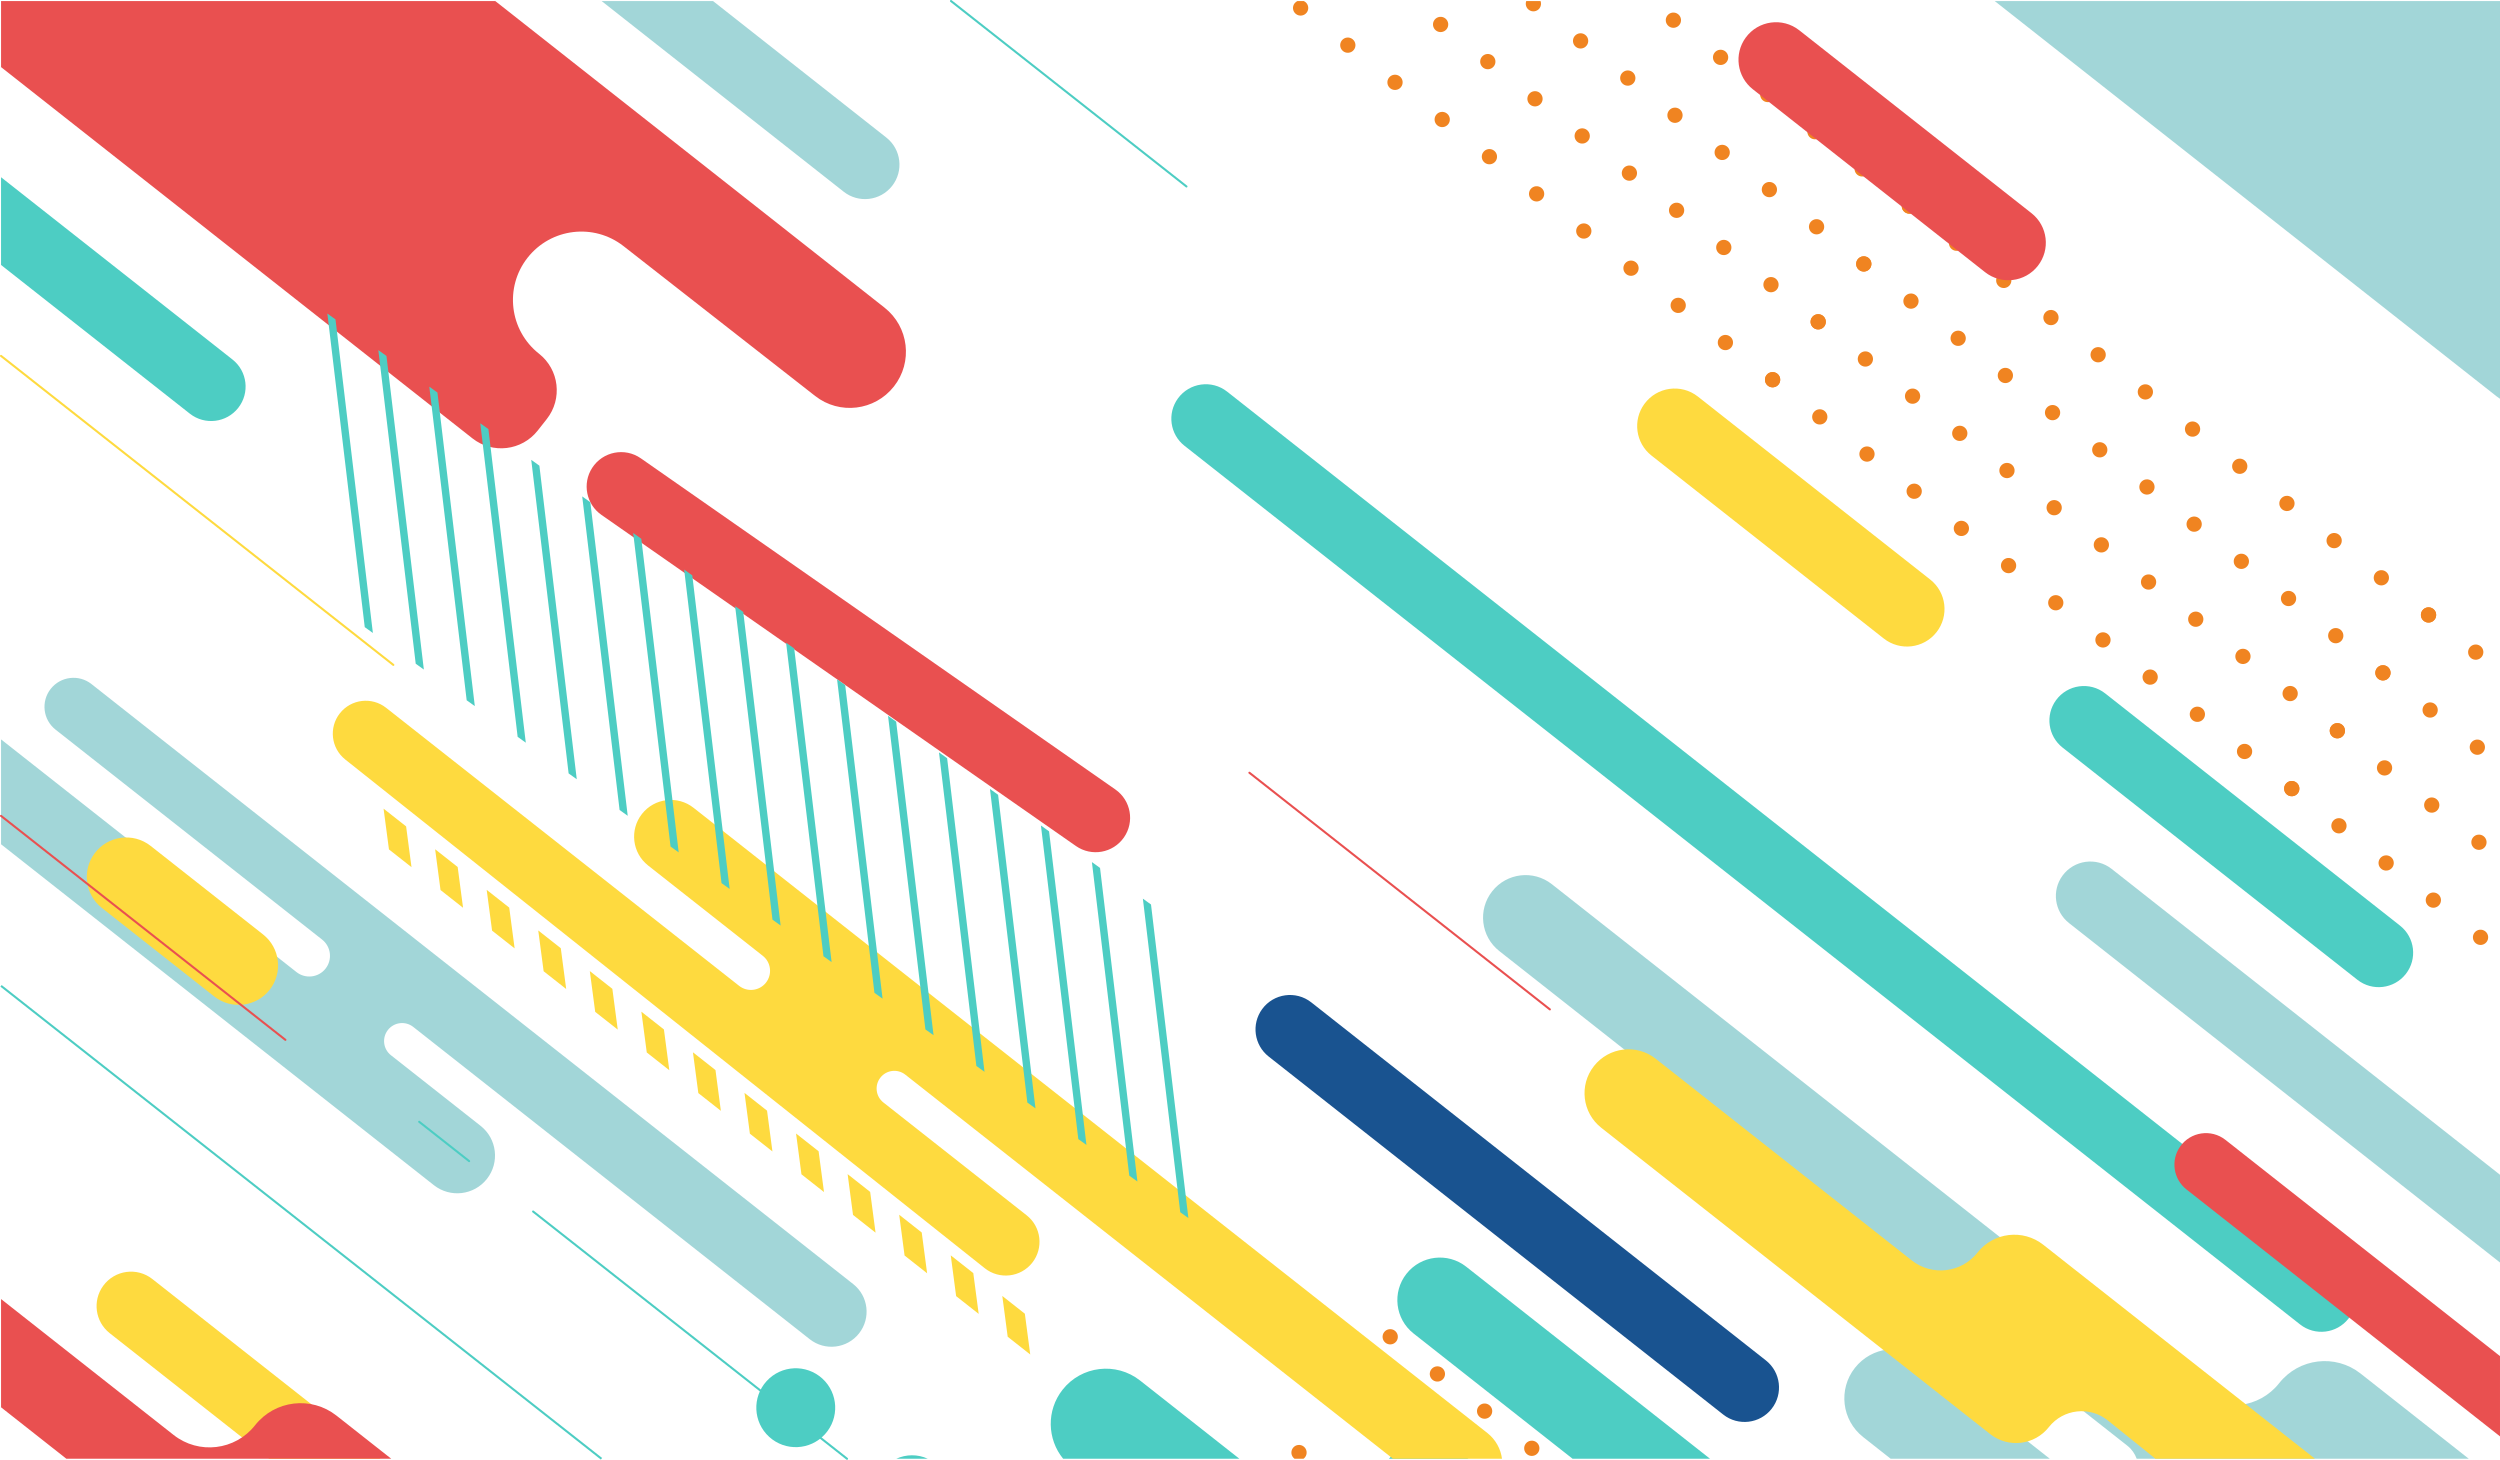 <?xml version="1.0" encoding="UTF-8"?>
<!DOCTYPE svg PUBLIC "-//W3C//DTD SVG 1.1//EN" "http://www.w3.org/Graphics/SVG/1.1/DTD/svg11.dtd">
<!-- Creator: CorelDRAW -->
<svg xmlns="http://www.w3.org/2000/svg" xml:space="preserve" width="423.51mm" height="247.297mm" version="1.1" style="shape-rendering:geometricPrecision; text-rendering:geometricPrecision; image-rendering:optimizeQuality; fill-rule:evenodd; clip-rule:evenodd"
viewBox="0 0 4093.26 2390.15"
 xmlns:xlink="http://www.w3.org/1999/xlink"
 xmlns:xodm="http://www.corel.com/coreldraw/odm/2003">
 <defs>
  <style type="text/css">
   <![CDATA[
    .str1 {stroke:#4DCDC3;stroke-width:3.41;stroke-miterlimit:10}
    .str2 {stroke:#E95050;stroke-width:3.41;stroke-linecap:round;stroke-linejoin:round;stroke-miterlimit:10}
    .str3 {stroke:#FEDA3F;stroke-width:3.41;stroke-linecap:round;stroke-linejoin:round;stroke-miterlimit:10}
    .str0 {stroke:#4DCDC3;stroke-width:3.41;stroke-linecap:round;stroke-linejoin:round;stroke-miterlimit:10}
    .fil6 {fill:none;fill-rule:nonzero}
    .fil0 {fill:#F08421;fill-rule:nonzero}
    .fil5 {fill:#E95050;fill-rule:nonzero}
    .fil2 {fill:#FEDA3F;fill-rule:nonzero}
    .fil1 {fill:#A2D6D8;fill-rule:nonzero}
    .fil4 {fill:#195390;fill-rule:nonzero}
    .fil3 {fill:#4DCDC3;fill-rule:nonzero}
   ]]>
  </style>
 </defs>
 <g id="Layer_x0020_1">
  <g id="_1314722160736">
   <path class="fil0" d="M2892.46 613.98c4.27,-5.42 12.13,-6.35 17.55,-2.08 5.43,4.27 6.36,12.13 2.09,17.55 -4.27,5.43 -12.13,6.36 -17.56,2.08 -5.42,-4.27 -6.35,-12.13 -2.08,-17.55z"/>
   <path class="fil0" d="M2815.18 553.11c4.27,-5.42 12.13,-6.35 17.55,-2.08 5.43,4.27 6.36,12.13 2.09,17.56 -4.27,5.42 -12.13,6.35 -17.55,2.08 -5.42,-4.27 -6.35,-12.13 -2.08,-17.56z"/>
   <path class="fil0" d="M2737.91 492.25c4.27,-5.42 12.13,-6.35 17.55,-2.08 5.43,4.27 6.36,12.13 2.09,17.55 -4.27,5.43 -12.13,6.36 -17.55,2.09 -5.42,-4.27 -6.36,-12.13 -2.08,-17.55z"/>
   <path class="fil0" d="M2660.63 431.39c4.27,-5.43 12.13,-6.36 17.56,-2.09 5.43,4.27 6.36,12.13 2.08,17.56 -4.27,5.42 -12.13,6.35 -17.55,2.08 -5.42,-4.27 -6.36,-12.13 -2.09,-17.55z"/>
   <path class="fil0" d="M2583.35 370.52c4.27,-5.42 12.13,-6.35 17.55,-2.08 5.43,4.27 6.36,12.13 2.08,17.56 -4.27,5.42 -12.13,6.35 -17.55,2.08 -5.43,-4.27 -6.36,-12.13 -2.09,-17.56z"/>
   <path class="fil0" d="M2506.08 309.66c4.27,-5.43 12.13,-6.36 17.56,-2.08 5.42,4.27 6.35,12.13 2.08,17.55 -4.27,5.43 -12.13,6.36 -17.55,2.09 -5.43,-4.27 -6.36,-12.13 -2.09,-17.55z"/>
   <path class="fil0" d="M2428.8 248.8c4.27,-5.42 12.13,-6.35 17.56,-2.08 5.42,4.27 6.35,12.13 2.08,17.55 -4.27,5.43 -12.13,6.36 -17.55,2.09 -5.42,-4.27 -6.35,-12.13 -2.08,-17.56z"/>
   <path class="fil0" d="M2351.53 187.93c4.27,-5.43 12.13,-6.36 17.55,-2.08 5.43,4.27 6.36,12.13 2.09,17.55 -4.27,5.43 -12.13,6.36 -17.56,2.09 -5.42,-4.27 -6.35,-12.13 -2.08,-17.56z"/>
   <path class="fil0" d="M2274.25 127.07c4.27,-5.42 12.13,-6.35 17.55,-2.08 5.43,4.27 6.36,12.13 2.09,17.56 -4.27,5.42 -12.13,6.35 -17.56,2.08 -5.43,-4.27 -6.36,-12.13 -2.08,-17.56z"/>
   <path class="fil0" d="M2196.98 66.2c4.27,-5.42 12.13,-6.35 17.55,-2.08 5.43,4.27 6.36,12.13 2.09,17.55 -4.27,5.43 -12.13,6.36 -17.55,2.09 -5.43,-4.27 -6.36,-12.13 -2.08,-17.56z"/>
   <path class="fil0" d="M2119.7 5.34c1.27,-1.62 2.87,-2.84 4.62,-3.64l10.39 0c0.89,0.4 1.74,0.92 2.54,1.55 5.42,4.27 6.35,12.13 2.08,17.55 -4.27,5.42 -12.13,6.36 -17.55,2.08 -5.43,-4.27 -6.36,-12.13 -2.08,-17.55z"/>
  </g>
  <g id="_1314722118064">
   <path class="fil0" d="M2967.11 519.2c4.27,-5.43 12.13,-6.36 17.56,-2.09 5.42,4.27 6.35,12.13 2.08,17.55 -4.27,5.42 -12.13,6.36 -17.56,2.08 -5.42,-4.27 -6.35,-12.13 -2.08,-17.55z"/>
   <path class="fil0" d="M2889.83 458.33c4.27,-5.42 12.13,-6.35 17.55,-2.08 5.43,4.27 6.36,12.13 2.09,17.55 -4.27,5.42 -12.13,6.35 -17.55,2.08 -5.42,-4.27 -6.35,-12.13 -2.08,-17.56z"/>
   <path class="fil0" d="M2812.56 397.47c4.27,-5.43 12.13,-6.36 17.55,-2.09 5.43,4.27 6.36,12.13 2.09,17.56 -4.27,5.43 -12.13,6.36 -17.56,2.08 -5.42,-4.27 -6.35,-12.13 -2.08,-17.55z"/>
   <path class="fil0" d="M2735.28 336.61c4.27,-5.42 12.13,-6.35 17.55,-2.08 5.43,4.27 6.36,12.13 2.09,17.55 -4.27,5.42 -12.13,6.35 -17.56,2.08 -5.42,-4.27 -6.35,-12.13 -2.08,-17.56z"/>
   <path class="fil0" d="M2658 275.74c4.27,-5.43 12.13,-6.36 17.56,-2.08 5.43,4.27 6.36,12.13 2.08,17.55 -4.27,5.43 -12.13,6.36 -17.55,2.09 -5.42,-4.27 -6.35,-12.13 -2.09,-17.56z"/>
   <path class="fil0" d="M2580.73 214.88c4.27,-5.43 12.13,-6.36 17.56,-2.09 5.43,4.27 6.36,12.13 2.08,17.56 -4.27,5.42 -12.13,6.35 -17.55,2.08 -5.43,-4.27 -6.36,-12.13 -2.09,-17.55z"/>
   <path class="fil0" d="M2503.45 154.02c4.27,-5.42 12.13,-6.35 17.55,-2.08 5.42,4.27 6.35,12.13 2.08,17.55 -4.27,5.43 -12.13,6.36 -17.55,2.09 -5.43,-4.27 -6.36,-12.13 -2.09,-17.56z"/>
   <path class="fil0" d="M2426.18 93.15c4.27,-5.43 12.13,-6.36 17.56,-2.08 5.42,4.27 6.35,12.13 2.08,17.55 -4.27,5.43 -12.13,6.36 -17.56,2.09 -5.42,-4.27 -6.35,-12.13 -2.08,-17.56z"/>
   <path class="fil0" d="M2348.9 32.29c4.27,-5.42 12.13,-6.35 17.56,-2.08 5.42,4.27 6.35,12.13 2.08,17.55 -4.27,5.43 -12.13,6.36 -17.55,2.09 -5.42,-4.27 -6.35,-12.13 -2.08,-17.55z"/>
   <g>
    <g>
     <g>
      <path class="fil0" d="M2117.08 2370.55c4.27,-5.42 12.13,-6.35 17.55,-2.08 5.42,4.27 6.35,12.13 2.08,17.55 -0.75,0.95 -1.6,1.76 -2.53,2.42l-14.57 0 -0.45 -0.34c-5.43,-4.27 -6.36,-12.13 -2.08,-17.55z"/>
     </g>
    </g>
    <g>
     <path class="fil0" d="M3041.76 424.42c4.27,-5.43 12.13,-6.36 17.56,-2.09 5.42,4.27 6.35,12.13 2.08,17.56 -4.27,5.42 -12.13,6.36 -17.55,2.08 -5.43,-4.27 -6.36,-12.13 -2.09,-17.55z"/>
     <path class="fil0" d="M2964.48 363.56c4.27,-5.42 12.13,-6.35 17.55,-2.08 5.42,4.27 6.35,12.13 2.08,17.55 -4.27,5.43 -12.13,6.36 -17.55,2.08 -5.43,-4.27 -6.36,-12.13 -2.09,-17.55z"/>
     <path class="fil0" d="M2887.21 302.69c4.27,-5.43 12.13,-6.36 17.56,-2.09 5.42,4.27 6.35,12.13 2.08,17.56 -4.27,5.42 -12.13,6.35 -17.55,2.08 -5.43,-4.27 -6.36,-12.13 -2.09,-17.55z"/>
     <path class="fil0" d="M2809.93 241.83c4.27,-5.42 12.13,-6.35 17.56,-2.08 5.42,4.27 6.35,12.13 2.08,17.56 -4.27,5.42 -12.13,6.35 -17.55,2.08 -5.42,-4.27 -6.35,-12.13 -2.08,-17.56z"/>
     <path class="fil0" d="M2732.66 180.97c4.27,-5.43 12.13,-6.36 17.55,-2.08 5.42,4.27 6.35,12.13 2.08,17.55 -4.27,5.43 -12.13,6.36 -17.56,2.08 -5.42,-4.27 -6.35,-12.13 -2.08,-17.55z"/>
     <path class="fil0" d="M2655.38 120.1c4.27,-5.42 12.13,-6.35 17.55,-2.08 5.43,4.27 6.36,12.13 2.08,17.56 -4.27,5.42 -12.13,6.35 -17.55,2.08 -5.43,-4.27 -6.36,-12.13 -2.09,-17.56z"/>
     <path class="fil0" d="M2578.1 59.24c4.27,-5.43 12.13,-6.36 17.56,-2.08 5.43,4.27 6.36,12.13 2.08,17.55 -4.27,5.43 -12.13,6.36 -17.55,2.09 -5.43,-4.27 -6.36,-12.13 -2.09,-17.56z"/>
     <path class="fil0" d="M2522.35 1.7c1.48,3.96 0.92,8.57 -1.88,12.14 -4.27,5.42 -12.13,6.35 -17.55,2.08 -4.39,-3.46 -5.84,-9.26 -3.97,-14.22l23.41 0z"/>
     <g>
      <path class="fil0" d="M2269 2336.63c4.27,-5.42 12.13,-6.35 17.55,-2.08 5.43,4.27 6.36,12.13 2.09,17.55 -4.27,5.42 -12.13,6.35 -17.55,2.08 -5.42,-4.27 -6.35,-12.13 -2.08,-17.56z"/>
      <path class="fil0" d="M2191.73 2275.77c4.27,-5.42 12.13,-6.35 17.55,-2.09 5.43,4.27 6.36,12.13 2.09,17.55 -4.27,5.43 -12.13,6.36 -17.56,2.08 -5.42,-4.27 -6.36,-12.13 -2.08,-17.55z"/>
     </g>
    </g>
    <g>
     <path class="fil0" d="M3116.41 329.64c4.27,-5.42 12.13,-6.35 17.55,-2.08 5.42,4.27 6.36,12.13 2.09,17.55 -4.27,5.42 -12.13,6.35 -17.56,2.08 -5.43,-4.27 -6.36,-12.13 -2.08,-17.56z"/>
     <path class="fil0" d="M3039.13 268.78c4.27,-5.43 12.13,-6.36 17.56,-2.09 5.42,4.27 6.36,12.13 2.08,17.56 -4.27,5.43 -12.13,6.36 -17.55,2.08 -5.43,-4.27 -6.36,-12.13 -2.09,-17.55z"/>
     <path class="fil0" d="M2961.86 207.91c4.27,-5.43 12.13,-6.36 17.56,-2.09 5.42,4.27 6.36,12.13 2.08,17.55 -4.27,5.42 -12.13,6.35 -17.55,2.08 -5.43,-4.27 -6.36,-12.13 -2.09,-17.55z"/>
     <path class="fil0" d="M2884.58 147.05c4.27,-5.42 12.13,-6.35 17.55,-2.08 5.42,4.27 6.35,12.13 2.08,17.55 -4.27,5.43 -12.13,6.36 -17.55,2.09 -5.43,-4.27 -6.36,-12.13 -2.09,-17.56z"/>
     <path class="fil0" d="M2807.31 86.18c4.27,-5.42 12.13,-6.35 17.56,-2.08 5.42,4.27 6.35,12.13 2.08,17.56 -4.27,5.42 -12.13,6.35 -17.56,2.08 -5.42,-4.27 -6.35,-12.13 -2.08,-17.55z"/>
     <path class="fil0" d="M2730.03 25.32c4.27,-5.42 12.13,-6.35 17.56,-2.08 5.42,4.27 6.35,12.13 2.08,17.55 -4.27,5.42 -12.13,6.35 -17.55,2.08 -5.42,-4.27 -6.35,-12.13 -2.08,-17.56z"/>
     <g>
      <path class="fil0" d="M2498.2 2363.58c4.27,-5.42 12.13,-6.36 17.56,-2.08 5.42,4.27 6.35,12.13 2.08,17.55 -4.27,5.43 -12.13,6.36 -17.55,2.09 -5.43,-4.27 -6.36,-12.13 -2.09,-17.55z"/>
      <path class="fil0" d="M2420.93 2302.72c4.27,-5.43 12.13,-6.36 17.56,-2.09 5.42,4.27 6.35,12.13 2.08,17.56 -4.27,5.42 -12.13,6.35 -17.55,2.08 -5.42,-4.27 -6.35,-12.13 -2.08,-17.55z"/>
      <path class="fil0" d="M2343.65 2241.85c4.27,-5.42 12.13,-6.35 17.55,-2.08 5.42,4.27 6.35,12.13 2.08,17.55 -4.27,5.43 -12.13,6.36 -17.56,2.09 -5.42,-4.27 -6.35,-12.13 -2.08,-17.55z"/>
      <path class="fil0" d="M2266.38 2180.99c4.27,-5.43 12.13,-6.36 17.55,-2.09 5.43,4.27 6.36,12.13 2.09,17.56 -4.27,5.42 -12.13,6.36 -17.56,2.08 -5.42,-4.27 -6.36,-12.13 -2.08,-17.55z"/>
     </g>
    </g>
    <g>
     <path class="fil0" d="M3742.49 1283.48c4.27,-5.42 12.13,-6.35 17.55,-2.08 5.42,4.27 6.36,12.13 2.08,17.55 -4.27,5.42 -12.13,6.35 -17.55,2.08 -5.43,-4.27 -6.36,-12.13 -2.09,-17.56z"/>
     <path class="fil0" d="M3665.21 1222.62c4.27,-5.42 12.13,-6.35 17.56,-2.08 5.42,4.27 6.35,12.13 2.08,17.55 -4.27,5.43 -12.13,6.36 -17.55,2.09 -5.43,-4.27 -6.36,-12.13 -2.09,-17.56z"/>
     <path class="fil0" d="M3587.94 1161.75c4.27,-5.42 12.13,-6.35 17.56,-2.08 5.42,4.27 6.35,12.13 2.08,17.56 -4.27,5.42 -12.13,6.35 -17.55,2.08 -5.43,-4.27 -6.36,-12.13 -2.09,-17.55z"/>
     <path class="fil0" d="M3510.66 1100.89c4.27,-5.42 12.13,-6.35 17.55,-2.08 5.42,4.27 6.35,12.13 2.08,17.55 -4.27,5.43 -12.13,6.36 -17.56,2.09 -5.42,-4.27 -6.35,-12.13 -2.08,-17.56z"/>
     <path class="fil0" d="M3433.39 1040.03c4.27,-5.43 12.13,-6.36 17.56,-2.08 5.42,4.27 6.35,12.13 2.08,17.55 -4.27,5.42 -12.13,6.35 -17.56,2.08 -5.42,-4.27 -6.35,-12.13 -2.08,-17.55z"/>
     <path class="fil0" d="M3356.11 979.16c4.27,-5.42 12.13,-6.35 17.55,-2.08 5.43,4.27 6.36,12.13 2.09,17.55 -4.27,5.43 -12.13,6.36 -17.55,2.09 -5.42,-4.27 -6.35,-12.13 -2.08,-17.55z"/>
     <path class="fil0" d="M3278.84 918.3c4.27,-5.43 12.13,-6.36 17.55,-2.08 5.43,4.27 6.36,12.13 2.09,17.55 -4.27,5.43 -12.13,6.36 -17.56,2.09 -5.43,-4.27 -6.36,-12.13 -2.08,-17.56z"/>
     <path class="fil0" d="M3201.56 857.43c4.27,-5.42 12.13,-6.35 17.55,-2.08 5.43,4.27 6.36,12.13 2.09,17.56 -4.27,5.42 -12.13,6.35 -17.56,2.08 -5.43,-4.27 -6.36,-12.13 -2.08,-17.55z"/>
     <path class="fil0" d="M3124.29 796.57c4.27,-5.42 12.13,-6.36 17.55,-2.08 5.42,4.27 6.35,12.13 2.08,17.55 -4.27,5.43 -12.13,6.36 -17.55,2.09 -5.43,-4.27 -6.36,-12.13 -2.08,-17.55z"/>
     <path class="fil0" d="M3047.01 735.71c4.27,-5.43 12.13,-6.36 17.56,-2.09 5.42,4.27 6.35,12.13 2.08,17.56 -4.27,5.42 -12.13,6.36 -17.55,2.08 -5.42,-4.27 -6.35,-12.13 -2.08,-17.55z"/>
     <path class="fil0" d="M2969.73 674.84c4.27,-5.42 12.13,-6.35 17.55,-2.08 5.42,4.27 6.35,12.13 2.08,17.56 -4.27,5.42 -12.13,6.35 -17.56,2.08 -5.42,-4.27 -6.35,-12.13 -2.08,-17.55z"/>
     <path class="fil0" d="M2892.46 613.98c4.27,-5.42 12.13,-6.35 17.55,-2.08 5.43,4.27 6.36,12.13 2.09,17.55 -4.27,5.43 -12.13,6.36 -17.56,2.08 -5.42,-4.27 -6.35,-12.13 -2.08,-17.55z"/>
    </g>
    <g>
     <path class="fil0" d="M3817.14 1188.7c4.27,-5.42 12.13,-6.35 17.55,-2.08 5.43,4.27 6.36,12.13 2.08,17.56 -4.27,5.42 -12.13,6.35 -17.55,2.08 -5.42,-4.27 -6.36,-12.13 -2.08,-17.56z"/>
     <path class="fil0" d="M3739.86 1127.84c4.27,-5.43 12.13,-6.36 17.56,-2.09 5.43,4.27 6.36,12.13 2.08,17.55 -4.27,5.43 -12.13,6.36 -17.55,2.08 -5.43,-4.27 -6.36,-12.13 -2.09,-17.55z"/>
     <path class="fil0" d="M3662.59 1066.97c4.27,-5.42 12.13,-6.35 17.55,-2.08 5.43,4.27 6.36,12.13 2.08,17.56 -4.27,5.42 -12.13,6.35 -17.55,2.08 -5.43,-4.27 -6.36,-12.13 -2.09,-17.56z"/>
     <path class="fil0" d="M3585.31 1006.11c4.27,-5.43 12.13,-6.36 17.56,-2.08 5.42,4.27 6.35,12.13 2.08,17.55 -4.27,5.43 -12.13,6.36 -17.55,2.09 -5.43,-4.27 -6.36,-12.13 -2.09,-17.56z"/>
     <path class="fil0" d="M3508.04 945.25c4.27,-5.43 12.13,-6.36 17.56,-2.09 5.42,4.27 6.35,12.13 2.08,17.55 -4.27,5.42 -12.13,6.35 -17.55,2.08 -5.42,-4.27 -6.35,-12.13 -2.08,-17.55z"/>
     <path class="fil0" d="M3430.76 884.38c4.27,-5.43 12.13,-6.36 17.55,-2.08 5.42,4.27 6.35,12.13 2.08,17.55 -4.27,5.43 -12.13,6.36 -17.56,2.09 -5.42,-4.27 -6.35,-12.13 -2.08,-17.56z"/>
     <path class="fil0" d="M3353.49 823.52c4.27,-5.43 12.13,-6.36 17.55,-2.08 5.43,4.27 6.36,12.13 2.09,17.55 -4.27,5.42 -12.13,6.35 -17.56,2.09 -5.42,-4.27 -6.35,-12.13 -2.08,-17.56z"/>
     <path class="fil0" d="M3276.21 762.65c4.27,-5.42 12.13,-6.35 17.55,-2.08 5.43,4.27 6.36,12.13 2.09,17.55 -4.27,5.43 -12.13,6.36 -17.55,2.09 -5.43,-4.27 -6.36,-12.13 -2.08,-17.56z"/>
     <path class="fil0" d="M3198.94 701.79c4.27,-5.42 12.13,-6.36 17.55,-2.08 5.43,4.27 6.36,12.13 2.09,17.55 -4.27,5.43 -12.13,6.36 -17.56,2.09 -5.43,-4.27 -6.36,-12.13 -2.08,-17.56z"/>
     <path class="fil0" d="M3121.66 640.93c4.27,-5.43 12.13,-6.36 17.55,-2.09 5.42,4.27 6.35,12.13 2.08,17.55 -4.27,5.42 -12.13,6.35 -17.55,2.08 -5.43,-4.27 -6.36,-12.13 -2.08,-17.55z"/>
     <path class="fil0" d="M3044.38 580.06c4.27,-5.42 12.13,-6.35 17.55,-2.08 5.42,4.27 6.35,12.13 2.08,17.55 -4.27,5.43 -12.13,6.36 -17.56,2.09 -5.42,-4.27 -6.35,-12.13 -2.08,-17.56z"/>
     <path class="fil0" d="M2967.11 519.2c4.27,-5.43 12.13,-6.36 17.56,-2.09 5.42,4.27 6.35,12.13 2.08,17.55 -4.27,5.42 -12.13,6.36 -17.56,2.08 -5.42,-4.27 -6.35,-12.13 -2.08,-17.55z"/>
    </g>
    <g>
     <path class="fil0" d="M3891.79 1093.92c4.27,-5.42 12.13,-6.35 17.55,-2.09 5.43,4.27 6.36,12.13 2.09,17.56 -4.27,5.43 -12.13,6.36 -17.56,2.08 -5.42,-4.27 -6.35,-12.13 -2.08,-17.55z"/>
     <path class="fil0" d="M3814.52 1033.06c4.27,-5.43 12.13,-6.36 17.55,-2.09 5.43,4.27 6.36,12.13 2.08,17.56 -4.27,5.43 -12.13,6.36 -17.55,2.08 -5.42,-4.27 -6.35,-12.13 -2.08,-17.55z"/>
     <path class="fil0" d="M3737.24 972.19c4.27,-5.42 12.13,-6.35 17.56,-2.08 5.43,4.27 6.36,12.13 2.08,17.56 -4.27,5.42 -12.13,6.35 -17.55,2.08 -5.43,-4.27 -6.36,-12.13 -2.09,-17.55z"/>
     <path class="fil0" d="M3659.96 911.33c4.27,-5.43 12.13,-6.36 17.56,-2.09 5.43,4.27 6.36,12.13 2.08,17.56 -4.27,5.43 -12.13,6.36 -17.55,2.08 -5.43,-4.27 -6.36,-12.13 -2.09,-17.55z"/>
     <path class="fil0" d="M3582.69 850.46c4.27,-5.42 12.13,-6.35 17.55,-2.08 5.42,4.27 6.35,12.13 2.08,17.56 -4.27,5.42 -12.13,6.35 -17.55,2.08 -5.43,-4.27 -6.36,-12.13 -2.09,-17.55z"/>
     <path class="fil0" d="M3505.41 789.6c4.27,-5.43 12.13,-6.36 17.55,-2.08 5.42,4.27 6.35,12.13 2.08,17.55 -4.27,5.42 -12.13,6.35 -17.56,2.09 -5.42,-4.27 -6.35,-12.13 -2.08,-17.56z"/>
     <path class="fil0" d="M3428.14 728.74c4.27,-5.42 12.13,-6.35 17.56,-2.08 5.42,4.27 6.35,12.13 2.08,17.56 -4.27,5.42 -12.13,6.35 -17.55,2.08 -5.42,-4.27 -6.35,-12.13 -2.08,-17.55z"/>
     <path class="fil0" d="M3350.86 667.87c4.27,-5.42 12.13,-6.36 17.55,-2.08 5.43,4.27 6.36,12.13 2.09,17.55 -4.27,5.43 -12.13,6.36 -17.56,2.09 -5.42,-4.27 -6.35,-12.13 -2.08,-17.55z"/>
     <path class="fil0" d="M3273.59 607.01c4.27,-5.43 12.13,-6.36 17.55,-2.09 5.43,4.27 6.36,12.13 2.09,17.56 -4.27,5.42 -12.13,6.35 -17.56,2.08 -5.42,-4.27 -6.35,-12.13 -2.08,-17.55z"/>
     <path class="fil0" d="M3196.31 546.15c4.27,-5.42 12.13,-6.35 17.55,-2.08 5.43,4.27 6.36,12.13 2.09,17.55 -4.27,5.43 -12.13,6.36 -17.55,2.09 -5.43,-4.27 -6.36,-12.13 -2.08,-17.55z"/>
     <path class="fil0" d="M3119.04 485.28c4.27,-5.43 12.13,-6.36 17.55,-2.09 5.42,4.27 6.35,12.13 2.08,17.56 -4.27,5.43 -12.13,6.36 -17.55,2.08 -5.43,-4.27 -6.36,-12.13 -2.08,-17.55z"/>
     <path class="fil0" d="M3041.76 424.42c4.27,-5.43 12.13,-6.36 17.56,-2.09 5.42,4.27 6.35,12.13 2.08,17.56 -4.27,5.42 -12.13,6.36 -17.55,2.08 -5.43,-4.27 -6.36,-12.13 -2.09,-17.55z"/>
    </g>
    <g>
     <path class="fil0" d="M3966.44 999.14c4.27,-5.43 12.13,-6.36 17.56,-2.09 5.42,4.27 6.35,12.13 2.08,17.55 -4.27,5.43 -12.13,6.36 -17.56,2.08 -5.42,-4.27 -6.35,-12.13 -2.08,-17.55z"/>
     <path class="fil0" d="M3889.17 938.27c4.27,-5.42 12.13,-6.35 17.56,-2.08 5.42,4.27 6.35,12.13 2.08,17.56 -4.27,5.42 -12.13,6.35 -17.55,2.08 -5.42,-4.27 -6.35,-12.13 -2.08,-17.56z"/>
     <path class="fil0" d="M3811.89 877.41c4.27,-5.42 12.13,-6.35 17.55,-2.08 5.43,4.27 6.36,12.13 2.08,17.55 -4.27,5.43 -12.13,6.36 -17.55,2.09 -5.42,-4.27 -6.35,-12.13 -2.08,-17.56z"/>
     <path class="fil0" d="M3734.61 816.55c4.27,-5.42 12.13,-6.35 17.56,-2.08 5.43,4.27 6.36,12.13 2.08,17.55 -4.27,5.42 -12.13,6.35 -17.55,2.08 -5.43,-4.27 -6.36,-12.13 -2.09,-17.56z"/>
     <path class="fil0" d="M3657.34 755.68c4.27,-5.42 12.13,-6.35 17.55,-2.08 5.43,4.27 6.36,12.13 2.08,17.56 -4.27,5.42 -12.13,6.35 -17.55,2.08 -5.43,-4.27 -6.36,-12.13 -2.09,-17.56z"/>
     <path class="fil0" d="M3580.06 694.82c4.27,-5.42 12.13,-6.35 17.56,-2.08 5.42,4.27 6.35,12.13 2.08,17.55 -4.27,5.42 -12.13,6.35 -17.55,2.08 -5.43,-4.27 -6.36,-12.13 -2.09,-17.56z"/>
     <path class="fil0" d="M3502.79 633.96c4.27,-5.42 12.13,-6.35 17.56,-2.08 5.42,4.27 6.35,12.13 2.08,17.55 -4.27,5.42 -12.13,6.35 -17.55,2.08 -5.42,-4.27 -6.35,-12.13 -2.08,-17.56z"/>
     <path class="fil0" d="M3425.51 573.09c4.27,-5.43 12.13,-6.36 17.55,-2.08 5.42,4.27 6.35,12.13 2.08,17.55 -4.27,5.42 -12.13,6.36 -17.56,2.09 -5.42,-4.27 -6.35,-12.13 -2.08,-17.56z"/>
     <path class="fil0" d="M3348.24 512.23c4.27,-5.43 12.13,-6.36 17.55,-2.09 5.43,4.27 6.36,12.13 2.09,17.55 -4.27,5.42 -12.13,6.35 -17.56,2.08 -5.42,-4.27 -6.35,-12.13 -2.08,-17.55z"/>
     <path class="fil0" d="M3270.96 451.37c4.27,-5.42 12.13,-6.35 17.55,-2.08 5.43,4.27 6.36,12.13 2.09,17.55 -4.27,5.43 -12.13,6.36 -17.55,2.09 -5.42,-4.27 -6.35,-12.13 -2.08,-17.56z"/>
     <path class="fil0" d="M3193.69 390.5c4.27,-5.43 12.13,-6.36 17.55,-2.09 5.43,4.27 6.36,12.13 2.09,17.55 -4.27,5.42 -12.13,6.36 -17.56,2.08 -5.42,-4.27 -6.36,-12.13 -2.08,-17.55z"/>
     <path class="fil0" d="M3116.41 329.64c4.27,-5.42 12.13,-6.35 17.55,-2.08 5.42,4.27 6.36,12.13 2.09,17.55 -4.27,5.42 -12.13,6.35 -17.56,2.08 -5.43,-4.27 -6.36,-12.13 -2.08,-17.56z"/>
    </g>
    <g>
     <path class="fil0" d="M4051.59 1526.94c4.27,-5.42 12.13,-6.36 17.55,-2.08 5.43,4.27 6.36,12.13 2.09,17.55 -4.27,5.43 -12.13,6.36 -17.56,2.09 -5.42,-4.27 -6.35,-12.13 -2.08,-17.56z"/>
     <path class="fil0" d="M3974.32 1466.07c4.27,-5.43 12.13,-6.36 17.55,-2.09 5.43,4.27 6.36,12.13 2.09,17.55 -4.27,5.42 -12.13,6.35 -17.56,2.08 -5.42,-4.27 -6.36,-12.13 -2.08,-17.55z"/>
     <path class="fil0" d="M3897.04 1405.21c4.27,-5.42 12.13,-6.35 17.55,-2.08 5.43,4.27 6.36,12.13 2.09,17.55 -4.27,5.43 -12.13,6.36 -17.55,2.09 -5.42,-4.27 -6.36,-12.13 -2.08,-17.56z"/>
     <path class="fil0" d="M3819.77 1344.34c4.27,-5.42 12.13,-6.36 17.55,-2.09 5.42,4.27 6.36,12.13 2.08,17.56 -4.27,5.43 -12.13,6.36 -17.55,2.08 -5.42,-4.27 -6.36,-12.13 -2.08,-17.55z"/>
     <path class="fil0" d="M3742.49 1283.48c4.27,-5.42 12.13,-6.35 17.55,-2.08 5.42,4.27 6.36,12.13 2.08,17.55 -4.27,5.42 -12.13,6.35 -17.55,2.08 -5.43,-4.27 -6.36,-12.13 -2.09,-17.56z"/>
    </g>
    <g>
     <path class="fil0" d="M4048.97 1371.29c4.27,-5.43 12.13,-6.36 17.55,-2.09 5.43,4.27 6.36,12.13 2.09,17.56 -4.27,5.42 -12.13,6.35 -17.55,2.08 -5.42,-4.27 -6.35,-12.13 -2.08,-17.55z"/>
     <path class="fil0" d="M3971.69 1310.43c4.27,-5.42 12.13,-6.35 17.55,-2.08 5.43,4.27 6.36,12.13 2.09,17.55 -4.27,5.43 -12.13,6.36 -17.56,2.09 -5.42,-4.27 -6.35,-12.13 -2.08,-17.55z"/>
     <path class="fil0" d="M3894.42 1249.57c4.27,-5.43 12.13,-6.36 17.55,-2.09 5.43,4.27 6.36,12.13 2.09,17.56 -4.27,5.42 -12.13,6.36 -17.56,2.08 -5.42,-4.27 -6.35,-12.13 -2.08,-17.55z"/>
     <path class="fil0" d="M3817.14 1188.7c4.27,-5.42 12.13,-6.35 17.55,-2.08 5.43,4.27 6.36,12.13 2.08,17.56 -4.27,5.42 -12.13,6.35 -17.55,2.08 -5.42,-4.27 -6.36,-12.13 -2.08,-17.56z"/>
    </g>
    <g>
     <path class="fil0" d="M4046.34 1215.65c4.27,-5.43 12.13,-6.36 17.56,-2.09 5.42,4.27 6.35,12.13 2.08,17.56 -4.27,5.43 -12.13,6.36 -17.56,2.08 -5.42,-4.27 -6.35,-12.13 -2.08,-17.55z"/>
     <path class="fil0" d="M3969.07 1154.79c4.27,-5.43 12.13,-6.36 17.55,-2.09 5.43,4.27 6.36,12.13 2.09,17.56 -4.27,5.42 -12.13,6.35 -17.55,2.08 -5.42,-4.27 -6.35,-12.13 -2.08,-17.55z"/>
     <path class="fil0" d="M3891.79 1093.92c4.27,-5.42 12.13,-6.35 17.55,-2.09 5.43,4.27 6.36,12.13 2.09,17.56 -4.27,5.43 -12.13,6.36 -17.56,2.08 -5.42,-4.27 -6.35,-12.13 -2.08,-17.55z"/>
    </g>
    <g>
     <path class="fil0" d="M4043.72 1060c4.27,-5.42 12.13,-6.35 17.55,-2.08 5.42,4.27 6.35,12.13 2.08,17.56 -4.27,5.42 -12.13,6.35 -17.55,2.08 -5.43,-4.27 -6.36,-12.13 -2.09,-17.56z"/>
     <path class="fil0" d="M3966.44 999.14c4.27,-5.43 12.13,-6.36 17.56,-2.09 5.42,4.27 6.35,12.13 2.08,17.55 -4.27,5.43 -12.13,6.36 -17.56,2.08 -5.42,-4.27 -6.35,-12.13 -2.08,-17.55z"/>
    </g>
   </g>
  </g>
  <g id="_1279031580576">
   <path class="fil1" d="M247.43 1197.04l1149.54 905.4c24.93,19.64 29.22,55.77 9.58,80.71 -19.64,24.94 -55.77,29.23 -80.71,9.59l-649.23 -511.34c-12.8,-10.09 -31.36,-7.88 -41.44,4.92 -10.08,12.8 -7.88,31.36 4.93,41.44l146.82 115.64c26.83,21.13 31.45,60 10.32,86.83 -21.13,26.83 -60,31.45 -86.83,10.31l-708.71 -558.2 0 -171.72 483.72 380.99c14.7,11.58 36.01,9.05 47.58,-5.65 11.58,-14.7 9.05,-36.01 -5.65,-47.59l-436.42 -343.73c-20.61,-16.24 -24.16,-46.11 -7.93,-66.72 16.24,-20.62 46.13,-24.16 66.74,-7.91l97.67 77.02z"/>
  </g>
  <path class="fil1" d="M4093.26 652.91c-1.96,-1.27 -3.88,-2.63 -5.75,-4.1l-821.59 -647.1 827.34 0 0 651.21z"/>
  <g id="_1279031581968">
   <path class="fil1" d="M3095.65 2388.44l-45.18 -35.58c-34.97,-27.55 -40.99,-78.22 -13.45,-113.2 27.54,-34.97 78.22,-40.99 113.19,-13.45l205.97 162.23 -260.54 0zm402.76 0c-2.91,-8.18 -8.08,-15.67 -15.41,-21.44l-1028.26 -809.88c-30.21,-23.79 -35.4,-67.57 -11.61,-97.77 23.79,-30.21 67.57,-35.41 97.77,-11.62l1057.41 832.84c41.19,32.44 100.88,25.35 133.33,-15.84 32.44,-41.19 92.13,-48.28 133.32,-15.84l177.18 139.55 -543.72 0z"/>
  </g>
  <g id="_1278714241136">
   <path class="fil1" d="M984.99 1.7l396.38 312.19c24.48,19.29 59.96,15.07 79.24,-9.41 19.28,-24.49 15.07,-59.96 -9.41,-79.25l-283.81 -223.54 -182.4 0z"/>
  </g>
  <g id="_1278714239744">
   <path class="fil1" d="M3387.6 1511.35l705.66 555.79 0 -143.66 -635.83 -500.79c-25.13,-19.79 -61.67,-14.76 -80.51,11.08 -17.88,24.52 -13.16,58.8 10.68,77.57z"/>
  </g>
  <path class="fil2" d="M166.74 1486.56l183.97 144.9c28.04,22.08 68.66,17.25 90.74,-10.78 22.08,-28.04 17.25,-68.66 -10.78,-90.74l-183.98 -144.9c-28.77,-22.67 -70.61,-16.9 -92.19,12.69l0 0c-20.47,28.08 -15.07,67.32 12.23,88.82z"/>
  <g id="_1278714242576">
   <path class="fil3" d="M2799.87 2388.44l-399.27 -314.48c-30.21,-23.79 -73.98,-18.59 -97.78,11.61 -23.79,30.21 -18.59,73.98 11.62,97.77l260.39 205.09 225.04 0zm-395.52 0l-12.64 -9.96c-35.99,-28.34 -87.45,-23.57 -117.69,9.96l130.33 0zm-375.07 0l-162.65 -128.11c-39.2,-30.87 -96.01,-24.13 -126.88,15.07 -26.71,33.92 -25.24,80.98 0.96,113.04l288.57 0z"/>
  </g>
  <g id="_1278714247904">
   <path class="fil3" d="M3377.01 1223.98l482.71 380.2c24.49,19.29 59.96,15.07 79.25,-9.41 19.28,-24.48 15.07,-59.96 -9.41,-79.24l-482.72 -380.2c-25.13,-19.79 -61.67,-14.76 -80.51,11.09 -17.88,24.52 -13.16,58.79 10.68,77.57z"/>
  </g>
  <g id="_1278714246512">
   <path class="fil3" d="M1.7 433.82l309.08 243.44c24.49,19.29 59.97,15.07 79.25,-9.41 19.28,-24.48 15.07,-59.96 -9.41,-79.24l-378.92 -298.44 0 143.66z"/>
  </g>
  <g id="_1278714250160">
   <path class="fil3" d="M1939.35 729.86l1826.54 1438.61c24.48,19.28 59.96,15.07 79.24,-9.41 19.29,-24.48 15.07,-59.96 -9.42,-79.24l-1826.54 -1438.61c-25.13,-19.79 -61.67,-14.76 -80.51,11.09 -17.87,24.52 -13.16,58.79 10.68,77.57z"/>
  </g>
  <g id="_1278714249632">
   <path class="fil3" d="M1519.15 2388.44c-16.59,-7.71 -35.57,-7.47 -51.72,0l51.72 0z"/>
  </g>
  <g id="_1278714254336">
   <path class="fil3" d="M1346.45 2257.15c26.34,24.05 28.19,64.91 4.13,91.25 -24.06,26.34 -64.91,28.19 -91.25,4.13 -26.34,-24.06 -28.19,-64.92 -4.13,-91.25 24.06,-26.34 64.92,-28.18 91.25,-4.13z"/>
  </g>
  <g id="_1278714252512">
   <path class="fil2" d="M3354.56 2336.65c-23.36,29.66 -66.36,34.77 -96.02,11.4l-636.75 -501.51c-31.22,-24.59 -36.6,-69.84 -12.01,-101.06 24.59,-31.22 69.84,-36.6 101.06,-12.01l419.22 330.18c33.28,26.21 81.5,20.48 107.71,-12.79l0 0c26.21,-33.28 74.43,-39.01 107.71,-12.8l444.86 350.38 -261.17 0 -78.05 -62.77c-29.64,-23.84 -73.03,-18.91 -96.56,10.97z"/>
  </g>
  <path class="fil2" d="M1690.15 2067.42c18.88,-23.97 14.75,-58.71 -9.21,-77.58l-234.6 -184.77c-12.58,-9.91 -14.74,-28.13 -4.83,-40.72 9.9,-12.58 28.13,-14.74 40.71,-4.84l798.52 628.93 178.49 0c-2.11,-16.06 -10.25,-31.35 -23.98,-42.16l-1299.7 -1023.67c-26.09,-20.55 -63.89,-16.06 -84.44,10.03 -20.55,26.09 -16.06,63.89 10.03,84.44l187.75 147.87c13.57,10.69 15.91,30.37 5.22,43.95 -10.69,13.58 -30.37,15.91 -43.95,5.22l-577.95 -455.2c-23.41,-18.44 -57.32,-14.41 -75.76,9 -18.37,23.33 -14.44,57.11 8.8,75.6l1047.1 832.96c23.96,19.06 58.85,15 77.8,-9.05z"/>
  <path class="fil2" d="M179.64 2182.83l261.06 205.61 182.39 0 -373.62 -294.27c-25.13,-19.79 -61.67,-14.76 -80.51,11.09 -17.88,24.52 -13.16,58.79 10.68,77.57z"/>
  <path class="fil2" d="M2703.97 745.89l380.32 299.55c26.66,21 65.3,16.41 86.3,-10.25 21,-26.66 16.41,-65.3 -10.25,-86.3l-380.32 -299.55c-27.37,-21.56 -67.16,-16.08 -87.68,12.07 -19.47,26.71 -14.33,64.03 11.63,84.48z"/>
  <g id="_1278714258416">
   <path class="fil4" d="M2077.16 1729.85l744.3 586.22c24.49,19.29 59.96,15.07 79.24,-9.41l0 0c19.28,-24.48 15.07,-59.96 -9.41,-79.24l-744.3 -586.22c-25.13,-19.79 -61.67,-14.76 -80.51,11.09 -17.88,24.52 -13.16,58.79 10.68,77.57z"/>
  </g>
  <path class="fil5" d="M863.88 421.86c-38.27,48.6 -29.91,119.02 18.69,157.3 33.03,26.01 38.71,73.87 12.7,106.9l-14.91 18.94c-26.02,33.03 -73.87,38.71 -106.9,12.7l-771.75 -607.84 0 -108.15 809.17 0 637.35 501.98c39.9,31.42 46.77,89.24 15.34,129.13 -31.34,39.8 -88.97,46.75 -128.88,15.54l-313.81 -245.42c-48.61,-38.01 -118.81,-29.55 -157,18.93z"/>
  <g id="_1278714261152">
   <path class="fil5" d="M108.69 2388.44l-106.99 -84.27 0 -177.24 282.54 222.53c41.19,32.44 100.88,25.35 133.33,-15.84 32.44,-41.19 92.13,-48.28 133.32,-15.84l89.71 70.66 -531.9 0z"/>
  </g>
  <g id="_1278714265616">
   <path class="fil5" d="M984.66 842.97l776.95 542.21c25.56,17.84 60.73,11.57 78.57,-13.98 17.83,-25.55 11.57,-60.73 -13.98,-78.57l-776.95 -542.21c-26.23,-18.31 -62.42,-11.17 -79.74,15.73l0 0c-16.43,25.51 -9.74,59.45 15.15,76.82z"/>
  </g>
  <g id="_1278714266528">
   <path class="fil5" d="M2869.87 146.11l380.32 299.55c26.66,21 65.3,16.41 86.3,-10.25 21,-26.66 16.41,-65.3 -10.25,-86.3l-380.33 -299.55c-27.37,-21.55 -67.16,-16.08 -87.68,12.07 -19.47,26.71 -14.33,64.03 11.63,84.48z"/>
  </g>
  <path class="fil5" d="M3643.76 1866.34l449.5 354.03 0 131.42 -513.38 -404.35c-21.48,-16.92 -26.05,-47.67 -10.39,-70.09 16.99,-24.34 50.95,-29.38 74.27,-11.01z"/>
  <g id="_1278714268208">
   <g>
    <g>
     <polygon class="fil3" points="1216.94,1001.95 1203.6,992.39 1264.8,1505.81 1278.13,1515.37 "/>
     <polygon class="fil3" points="1300.39,1061.82 1287.06,1052.25 1348.25,1565.68 1361.59,1575.25 "/>
     <polygon class="fil3" points="1383.84,1121.7 1370.51,1112.13 1431.7,1625.55 1445.04,1635.12 "/>
     <polygon class="fil3" points="1467.29,1181.57 1453.96,1172.01 1515.16,1685.43 1528.49,1694.99 "/>
     <polygon class="fil3" points="1550.74,1241.44 1537.41,1231.88 1598.61,1745.3 1611.94,1754.87 "/>
     <polygon class="fil3" points="1634.2,1301.32 1620.86,1291.75 1682.06,1805.17 1695.39,1814.74 "/>
     <polygon class="fil3" points="1717.65,1361.19 1704.32,1351.62 1765.51,1865.05 1778.84,1874.61 "/>
     <polygon class="fil3" points="1801.1,1421.06 1787.77,1411.5 1848.97,1924.92 1862.29,1934.49 "/>
     <polygon class="fil3" points="1884.55,1480.94 1871.22,1471.37 1932.42,1984.79 1945.75,1994.36 "/>
    </g>
    <g>
     <polygon class="fil3" points="549.32,522.96 535.99,513.39 597.19,1026.82 610.52,1036.38 "/>
     <polygon class="fil3" points="632.77,582.83 619.44,573.27 680.64,1086.69 693.97,1096.26 "/>
     <polygon class="fil3" points="716.23,642.71 702.9,633.14 764.09,1146.57 777.42,1156.13 "/>
     <polygon class="fil3" points="799.68,702.58 786.35,693.02 847.54,1206.44 860.88,1216 "/>
     <polygon class="fil3" points="883.13,762.45 869.8,752.89 931,1266.31 944.33,1275.88 "/>
     <polygon class="fil3" points="966.58,822.33 953.25,812.76 1014.45,1326.18 1027.78,1335.75 "/>
     <polygon class="fil3" points="1050.03,882.2 1036.7,872.63 1097.9,1386.06 1111.23,1395.63 "/>
     <polygon class="fil3" points="1133.49,942.08 1120.15,932.51 1181.35,1445.93 1194.68,1455.5 "/>
    </g>
   </g>
  </g>
  <g id="_1278706425040">
   <g>
    <polygon class="fil2" points="1641.08,2121.9 1678,2150.97 1686.82,2217.74 1649.9,2188.67 "/>
    <polygon class="fil2" points="1556.66,2055.4 1593.58,2084.48 1602.4,2151.25 1565.48,2122.17 "/>
    <polygon class="fil2" points="1472.24,1988.91 1509.15,2017.99 1517.98,2084.76 1481.06,2055.68 "/>
    <polygon class="fil2" points="1387.81,1922.42 1424.73,1951.5 1433.55,2018.27 1396.64,1989.19 "/>
    <polygon class="fil2" points="1303.39,1855.93 1340.31,1885 1349.13,1951.77 1312.21,1922.7 "/>
    <polygon class="fil2" points="1218.97,1789.43 1255.89,1818.51 1264.71,1885.28 1227.79,1856.2 "/>
    <polygon class="fil2" points="1134.55,1722.94 1171.46,1752.02 1180.29,1818.79 1143.37,1789.71 "/>
    <polygon class="fil2" points="1050.12,1656.45 1087.04,1685.53 1095.86,1752.3 1058.95,1723.22 "/>
    <polygon class="fil2" points="965.7,1589.95 1002.62,1619.03 1011.44,1685.8 974.52,1656.73 "/>
    <polygon class="fil2" points="881.28,1523.46 918.2,1552.54 927.02,1619.31 890.1,1590.23 "/>
    <polygon class="fil2" points="796.86,1456.97 833.77,1486.05 842.6,1552.82 805.68,1523.74 "/>
    <polygon class="fil2" points="712.43,1390.48 749.35,1419.55 758.17,1486.32 721.26,1457.25 "/>
    <polygon class="fil2" points="628.01,1323.99 664.93,1353.06 673.75,1419.83 636.83,1390.75 "/>
   </g>
  </g>
  <line class="fil6 str0" x1="1557.1" y1="1.7" x2="1942.59" y2= "305.32" />
  <line class="fil6 str0" x1="872.86" y1="1983.63" x2="1386.82" y2= "2388.44" />
  <g id="_1279355934288">
   <g>
    <line class="fil6 str1" x1="1.7" y1="1614.15" x2="984.79" y2= "2388.44" />
   </g>
   <g>
    <line class="fil6 str0" x1="686.32" y1="1836.71" x2="768.12" y2= "1901.14" />
   </g>
  </g>
  <g id="_1279355935440">
   <line class="fil6 str2" x1="2045.66" y1="1265.22" x2="2537.6" y2= "1652.69" />
   <g>
    <line class="fil6 str2" x1="1.7" y1="1335.86" x2="467.26" y2= "1702.54" />
   </g>
  </g>
  <line class="fil6 str3" x1="1.7" y1="582.76" x2="643.98" y2= "1088.63" />
 </g>
</svg>
